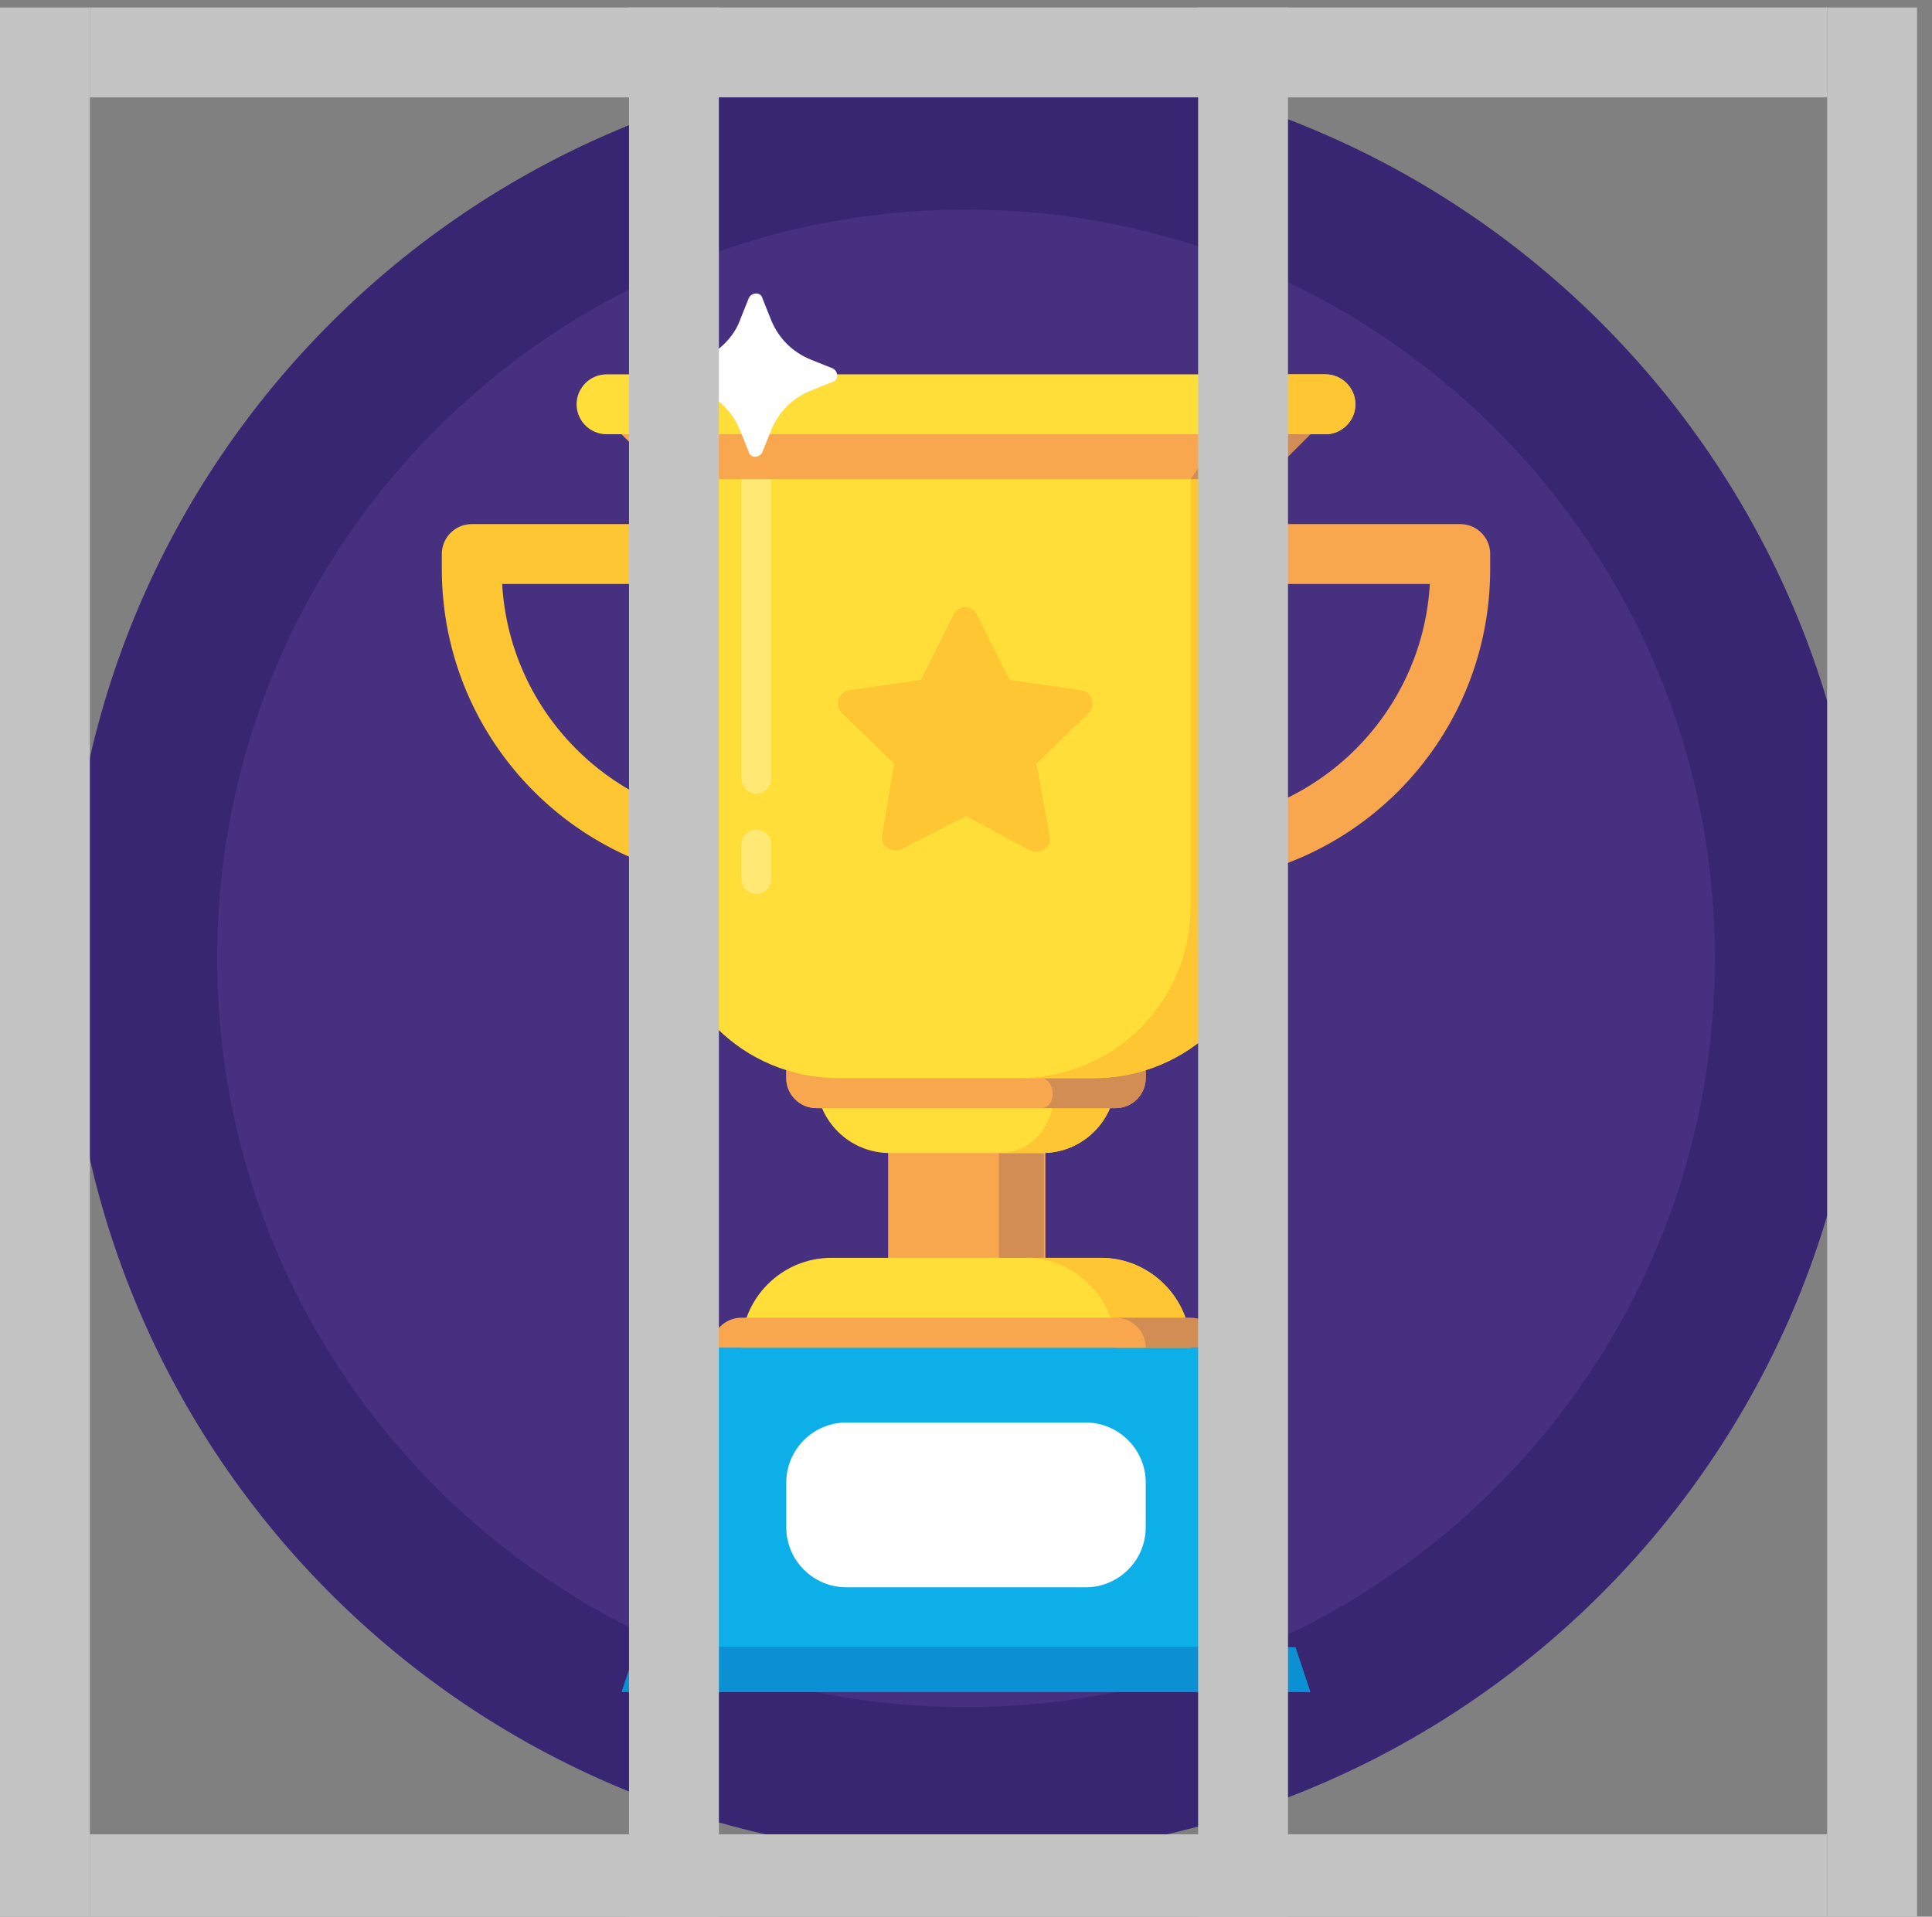 <svg width="129" height="128" viewBox="0 0 129 128" fill="none" xmlns="http://www.w3.org/2000/svg">
<rect x="0" y="0" width="129" height="128" fill="#808080" stroke="none"/>
<g clipPath="url(#clip0_2_657)">
<path d="M64.5 124C97.637 124 124.5 97.137 124.5 64C124.5 30.863 97.637 4 64.5 4C31.363 4 4.5 30.863 4.5 64C4.5 97.137 31.363 124 64.5 124Z" fill="#382673"/>
<path d="M64.5 114C92.114 114 114.5 91.614 114.5 64C114.5 36.386 92.114 14 64.5 14C36.886 14 14.5 36.386 14.5 64C14.5 91.614 36.886 114 64.5 114Z" fill="#473080"/>
<path d="M84.5 110H44.5V92C44.5 90.9 45.4 90 46.5 90H82.5C83.6 90 84.5 90.9 84.5 92V110Z" fill="#0CAFE8"/>
<path d="M87.5 113H41.5L42.5 110H86.5L87.5 113Z" fill="#0B90D3"/>
<path d="M72.5 106H56.5C54.3 106 52.5 104.2 52.5 102V99C52.5 96.8 54.3 95 56.5 95H72.5C74.7 95 76.5 96.8 76.5 99V102C76.5 104.2 74.7 106 72.5 106Z" fill="white"/>
<path d="M69.8 68.5H59.3V85H69.8V68.5Z" fill="#F9A74E"/>
<path opacity="0.2" d="M69.7 68.5H66.7V85H69.7V68.5Z" fill="#382673"/>
<path d="M73.5 84H55.5C52.2 84 49.5 86.7 49.5 90H79.5C79.5 86.7 76.8 84 73.5 84Z" fill="#FFDE39"/>
<path d="M73.5 84H68.5C71.8 84 74.5 86.7 74.5 90H79.5C79.5 86.7 76.8 84 73.5 84Z" fill="#FEC632"/>
<path d="M69.6 77H59.4C56.7 77 54.5 74.8 54.5 72.1V71H74.5V72.1C74.5 74.8 72.3 77 69.6 77Z" fill="#FFDE39"/>
<path d="M70.5 71V72.1C70.5 74.8 69.3 77 66.6 77H69.6C72.3 77 74.5 74.8 74.5 72.1V71H70.5Z" fill="#FEC632"/>
<path d="M81.5 90H47.5C47.5 88.9 48.4 88 49.5 88H79.5C80.6 88 81.5 88.9 81.5 90Z" fill="#F9A74E"/>
<path opacity="0.2" d="M79.5 88H74.5C75.6 88 76.5 88.9 76.5 90H81.5C81.5 88.9 80.6 88 79.5 88Z" fill="#382673"/>
<path d="M76.5 69H52.5V72C52.5 73.1 53.4 74 54.5 74H74.5C75.6 74 76.5 73.1 76.5 72V69Z" fill="#F9A74E"/>
<path d="M76.5 69H52.5V72C52.5 73.1 53.4 74 54.5 74H74.5C75.6 74 76.5 73.1 76.5 72V69Z" fill="#F9A74E"/>
<path opacity="0.2" d="M71.5 69L69.5 72C70.5 72 70.6 74 69.5 74H74.5C75.6 74 76.5 73.1 76.5 72V69H71.5Z" fill="#382673"/>
<path d="M78.5 37H97.5V38C97.5 48.5 89 57 78.5 57" stroke="#F9A74E" stroke-width="4" stroke-miterlimit="10" stroke-linecap="round" stroke-linejoin="round"/>
<path d="M50.5 37H31.5V38C31.5 48.5 40 57 50.5 57" stroke="#FEC632" stroke-width="4" stroke-miterlimit="10" stroke-linecap="round" stroke-linejoin="round"/>
<path d="M73 72H56C49.6 72 44.5 66.9 44.5 60.5V29H84.5V60.5C84.5 66.9 79.4 72 73 72Z" fill="#FFDE39"/>
<path opacity="0.3" d="M50.5 32C50.5 32 50.5 49 50.5 52" stroke="white" stroke-width="2" stroke-miterlimit="10" stroke-linecap="round" stroke-linejoin="round"/>
<path d="M79.5 29V60.5C79.5 66.9 74.4 72 68 72H73C79.4 72 84.5 66.9 84.5 60.5V29H79.5Z" fill="#FEC632"/>
<path d="M87.5 29H41.5L44.5 32H84.5L87.5 29Z" fill="#F9A74E"/>
<path opacity="0.2" d="M81.5 29L79.5 32H84.5L87.5 29H81.5Z" fill="#382673"/>
<path d="M88.5 25H40.5C39.4 25 38.5 25.9 38.5 27C38.5 28.1 39.4 29 40.5 29H88.5C89.6 29 90.5 28.1 90.5 27C90.5 25.9 89.6 25 88.5 25Z" fill="#FFDE39"/>
<path d="M88.5 25H82.5C83.6 25 84.5 25.9 84.5 27C84.5 28.1 83.6 29 82.5 29H88.5C89.6 29 90.5 28.1 90.5 27C90.5 25.9 89.6 25 88.5 25Z" fill="#FEC632"/>
<path opacity="0.3" d="M50.5 56.4V58.7" stroke="white" stroke-width="2" stroke-miterlimit="10" stroke-linecap="round" stroke-linejoin="round"/>
<path d="M49.4 21.4L50 19.9C50.2 19.5 50.8 19.5 50.9 19.9L51.5 21.4C52 22.6 52.9 23.5 54.1 24L55.6 24.6C56 24.8 56 25.4 55.6 25.5L54.1 26.1C52.9 26.6 52 27.5 51.5 28.7L50.9 30.2C50.7 30.6 50.1 30.6 50 30.2L49.4 28.7C48.9 27.5 48 26.6 46.8 26.1L45.3 25.5C44.9 25.3 44.9 24.7 45.3 24.6L46.8 24C48 23.5 49 22.5 49.4 21.4Z" fill="white"/>
<path d="M64.5 54.5L68.8 56.8C69.4 57.1 70.2 56.6 70.1 55.9L69.2 51L72.7 47.6C73.2 47.1 72.9 46.2 72.2 46.1L67.4 45.4L65.2 41C64.9 40.4 64 40.4 63.7 41L61.5 45.4L56.7 46.1C56 46.2 55.7 47.1 56.2 47.6L59.7 51L58.9 55.8C58.8 56.5 59.5 57 60.2 56.7L64.5 54.5Z" fill="#FEC632"/>
<rect y="0.5" width="6" height="128" fill="#C4C4C4"/>
<rect x="42" y="0.5" width="6" height="128" fill="#C4C4C4"/>
<rect x="80" y="0.5" width="6" height="128" fill="#C4C4C4"/>
<rect x="122" y="0.5" width="6" height="128" fill="#C4C4C4"/>
<rect x="6" y="122.5" width="116" height="6" fill="#C4C4C4"/>
<rect x="6" y="0.5" width="116" height="6" fill="#C4C4C4"/>
</g>
<defs>
<clipPath id="clip0_2_657">
<rect x="0.5" width="128" height="128" rx="8" fill="white"/>
</clipPath>
</defs>
</svg>
